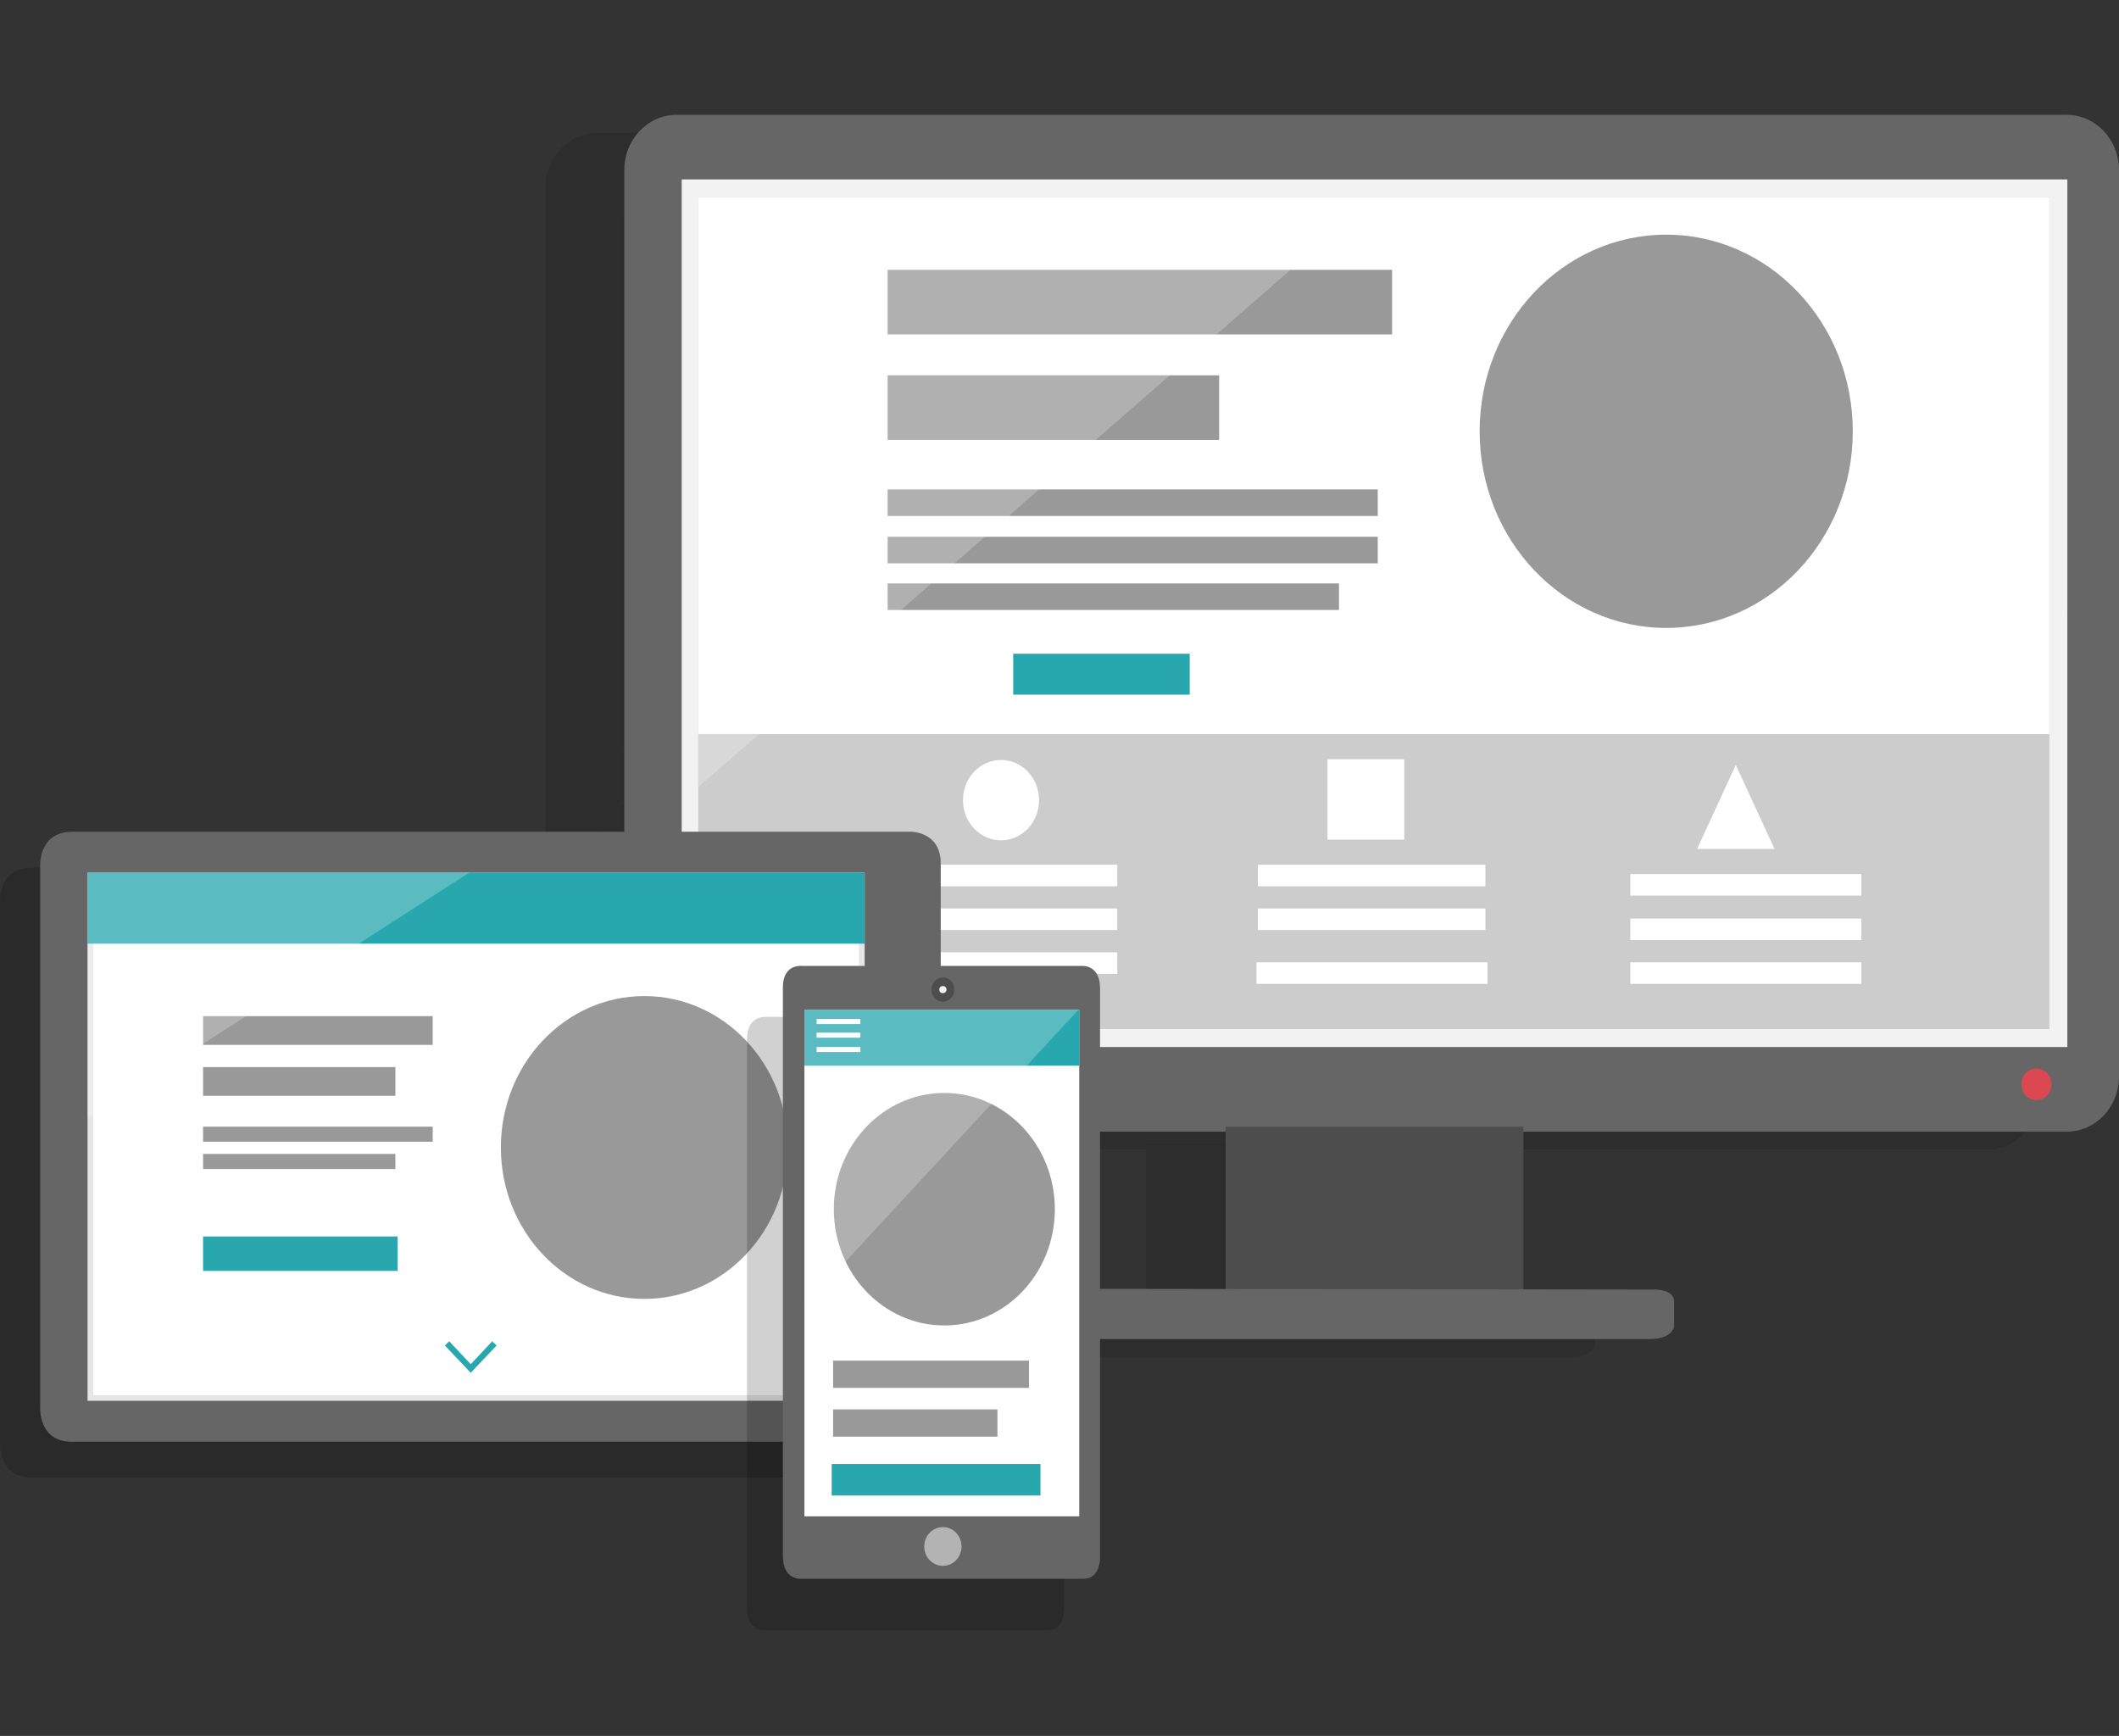 <?xml version="1.0" encoding="utf-8"?>
<!-- Generator: Adobe Illustrator 21.1.0, SVG Export Plug-In . SVG Version: 6.00 Build 0)  -->
<svg version="1.1" id="Слой_1" xmlns="http://www.w3.org/2000/svg" xmlns:xlink="http://www.w3.org/1999/xlink" x="0px" y="0px"
	 viewBox="0 0 295.3 241.9" style="enable-background:new 0 0 295.3 241.9;" xml:space="preserve">
<rect x="0" y="0" width="295.3" height="241.9" fill="#333333" stroke="none"/>
<style type="text/css">
	.st0{opacity:0.11;}
	.st1{opacity:0.208;}
	.st2{fill:#666666;}
	.st3{fill:#CCCCCC;}
	.st4{fill:#F2F2F2;}
	.st5{fill:#4D4D4D;}
	.st6{fill:#DB4851;}
	.st7{fill:#FFFFFF;}
	.st8{fill:#999999;}
	.st9{fill:#29A7AF;}
	.st10{opacity:0.23;fill:#FFFFFF;}
	.st11{opacity:0.18;}
	.st12{fill:#E6E6E6;}
	.st13{fill:#B3B3B3;}
</style>
<g>
	<path class="st0" d="M276.9,26.2H83.3v126.3h187.6l0,0l0,0c0.4-0.6,1.1-1.1,1.8-1.1s1.5,0.4,1.8,1.1l0,0l0,0h2.4v-4.1h-2.4H86.3
		h-2.4v-2.5V30v-2.5h2.4h188.3h2.4V26.2"/>
	<path class="st0" d="M83.3,26.2L83.3,26.2h193.6v1.3h0V30v115.9v2.5h0v4.1h-2.4c0.2,0.3,0.3,0.7,0.3,1.2c0,1.2-1,2.2-2.1,2.2
		c-1.2,0-2.1-1-2.1-2.2c0-0.4,0.1-0.8,0.3-1.2H83.3V26.2 M276.9,18.5H83.3c-4,0-7.3,3.4-7.3,7.7v126.3c0,4.3,3.3,7.7,7.3,7.7h76.4
		v-0.6h41.5v0.6h75.7c4,0,7.3-3.4,7.3-7.7V26.2C284.3,21.9,281,18.5,276.9,18.5"/>
	<path class="st0" d="M164.1,139.7v-3h32.1v3H164.1 M216.2,139.7v-3h32.2v3H216.2 M112.9,138.1v-3h31.7v3H112.9 M216.2,133.5v-3
		h32.2v3H216.2 M112.9,132.1v-3h31.7v3H112.9 M164.3,132.1v-3H196v3H164.3 M216.2,127.3v-3h32.2v3H216.2 M112.9,126v-3h31.7v3H112.9
		 M164.3,126v-3H196v3H164.3 M225.5,120.8l5.4-11.7l5.4,11.7H225.5 M128.5,119.5c-2.9,0-5.3-2.5-5.3-5.6c0-3.1,2.4-5.6,5.3-5.6
		c2.9,0,5.3,2.5,5.3,5.6C133.8,117,131.4,119.5,128.5,119.5 M174,119.5v-11.2h10.7v11.2H174 M274.6,104.8H94.9l-8.6,7.5v33.6h188.3
		V104.8"/>
	<path class="st0" d="M180.4,30L180.4,30h94.2v74.8v41.1H86.3V30v74.8v7.5V30H180.4 M277,27.5L277,27.5h-2.4H86.3h-2.4V30v115.9v2.5
		h2.4h188.3h2.4h0v-2.5V30V27.5"/>
	<polyline class="st1" points="86.3,30 86.3,145.9 274.6,145.9 86.3,145.9 86.3,112.2 86.3,104.8 86.3,30 	"/>
	<path class="st0" d="M201.2,159.5h-41.5v0.6v22c12.6,0,29,0,41.5,0v-22V159.5"/>
	<path class="st0" d="M141.8,182.1c-3.1,0-3,1.7-3,1.7s0,1.9,0,3.6c0,1.7,2.5,1.7,2.9,1.7h0.1c0,0,65.3,0,77,0
		c3.4,0,3.5-1.8,3.5-1.8s0-2.3,0-3.4c0-1.6-2.2-1.7-2.8-1.7c-0.1,0-0.2,0-0.2,0s-7.6,0-18.1,0c-12.4,0-28.9,0-41.5,0
		C150.9,182.1,144,182.1,141.8,182.1"/>
	<path class="st0" d="M272.8,151.4c-0.8,0-1.5,0.4-1.8,1.1c-0.2,0.3-0.3,0.7-0.3,1.2c0,1.2,1,2.2,2.1,2.2c1.2,0,2.1-1,2.1-2.2
		c0-0.4-0.1-0.8-0.3-1.2C274.2,151.8,273.5,151.4,272.8,151.4"/>
	<path class="st0" d="M130.1,99.3v-5.7h24.6v5.7H130.1 M221.1,89.9c-14.4,0-26-12.2-26-27.4c0-15.1,11.6-27.3,26-27.3
		c14.4,0,26,12.2,26,27.3C247.1,77.7,235.5,89.9,221.1,89.9 M274.6,30h-94.2l-11.6,10.1h14.1v9h-24.4l-6.5,5.7h6.9v9h-17.1l-7.9,6.9
		H181v3.7h-51.4l-3.3,2.9H181v3.7h-58.9l-3.3,2.9h56.7v3.7h-60.9l-19.8,17.3h179.7V30"/>
	<polyline class="st0" points="182.9,40.1 168.8,40.1 158.5,49.1 182.9,49.1 182.9,40.1 	"/>
	<polyline class="st0" points="158.9,54.8 152,54.8 141.7,63.8 158.9,63.8 158.9,54.8 	"/>
	<polyline class="st0" points="181,70.7 133.8,70.7 129.6,74.4 181,74.4 181,70.7 	"/>
	<polyline class="st0" points="181,77.3 126.3,77.3 122.1,80.9 181,80.9 181,77.3 	"/>
	<polyline class="st0" points="175.6,83.8 118.8,83.8 114.6,87.5 175.6,87.5 175.6,83.8 	"/>
	<polyline class="st0" points="144.6,123 112.9,123 112.9,126 144.6,126 144.6,123 	"/>
	<polyline class="st0" points="144.6,129.1 112.9,129.1 112.9,132.1 144.6,132.1 144.6,129.1 	"/>
	<polyline class="st0" points="144.6,135.2 112.9,135.2 112.9,138.1 144.6,138.1 144.6,135.2 	"/>
	<polyline class="st0" points="196,123 164.3,123 164.3,126 196,126 196,123 	"/>
	<polyline class="st0" points="196,129.1 164.3,129.1 164.3,132.1 196,132.1 196,129.1 	"/>
	<polyline class="st0" points="196.2,136.6 164.1,136.6 164.1,139.7 196.2,139.7 196.2,136.6 	"/>
	<polyline class="st0" points="248.3,124.3 216.2,124.3 216.2,127.3 248.3,127.3 248.3,124.3 	"/>
	<polyline class="st0" points="248.3,130.5 216.2,130.5 216.2,133.5 248.3,133.5 248.3,130.5 	"/>
	<polyline class="st0" points="248.3,136.6 216.2,136.6 216.2,139.7 248.3,139.7 248.3,136.6 	"/>
	<path class="st0" d="M221.1,35.2c-14.4,0-26,12.2-26,27.3c0,15.1,11.6,27.4,26,27.4c14.4,0,26-12.2,26-27.4
		C247.1,47.5,235.5,35.2,221.1,35.2"/>
	<polyline class="st0" points="154.7,93.6 130.1,93.6 130.1,99.3 154.7,99.3 154.7,93.6 	"/>
	<path class="st0" d="M128.5,108.4c-2.9,0-5.3,2.5-5.3,5.6c0,3.1,2.4,5.6,5.3,5.6c2.9,0,5.3-2.5,5.3-5.6
		C133.8,110.9,131.4,108.4,128.5,108.4"/>
	<polyline class="st0" points="184.7,108.3 174,108.3 174,119.5 184.7,119.5 184.7,108.3 	"/>
	<polyline class="st0" points="230.9,109.1 225.5,120.8 236.3,120.8 230.9,109.1 	"/>
	<polyline class="st0" points="94.9,104.8 86.3,104.8 86.3,112.2 94.9,104.8 	"/>
	<polyline class="st0" points="180.4,30 86.3,30 86.3,104.8 94.9,104.8 114.6,87.5 112.7,87.5 112.7,83.8 118.8,83.8 122.1,80.9 
		112.7,80.9 112.7,77.3 126.3,77.3 129.6,74.4 112.7,74.4 112.7,70.7 133.8,70.7 141.7,63.8 112.7,63.8 112.7,54.8 152,54.8 
		158.5,49.1 112.7,49.1 112.7,40.1 168.8,40.1 180.4,30 	"/>
	<polyline class="st0" points="168.8,40.1 112.7,40.1 112.7,49.1 158.5,49.1 168.8,40.1 	"/>
	<polyline class="st0" points="152,54.8 112.7,54.8 112.7,63.8 141.7,63.8 152,54.8 	"/>
	<polyline class="st0" points="133.8,70.7 112.7,70.7 112.7,74.4 129.6,74.4 133.8,70.7 	"/>
	<polyline class="st0" points="126.3,77.3 112.7,77.3 112.7,80.9 122.1,80.9 126.3,77.3 	"/>
	<polyline class="st0" points="118.8,83.8 112.7,83.8 112.7,87.5 114.6,87.5 118.8,83.8 	"/>
	<path class="st2" d="M288,153.8H94.3c-2,0-3.7-1.7-3.7-3.8V23.7c0-2.1,1.6-3.8,3.7-3.8H288c2,0,3.7,1.7,3.7,3.8V150
		C291.6,152.1,290,153.8,288,153.8z"/>
	<path class="st2" d="M288,23.7V150H94.3V23.7H288 M288,16H94.3c-4,0-7.3,3.4-7.3,7.7V150c0,4.2,3.3,7.7,7.3,7.7H288
		c4,0,7.3-3.4,7.3-7.7V23.7C295.3,19.4,292,16,288,16z"/>
	<polygon class="st3" points="286.8,144.6 285.6,144.6 97.3,144.6 96.1,144.6 96.1,143.4 96.1,27.5 96.1,26.3 97.3,26.3 285.6,26.3 
		286.8,26.3 286.8,27.5 286.8,143.4 	"/>
	<path class="st4" d="M285.6,27.5v115.9H97.3V27.5H285.6 M288,25h-2.4H97.3H95v2.5v115.9v2.5h2.4h188.3h2.4v-2.5V27.5V25z"/>
	<rect x="170.8" y="157" class="st5" width="41.5" height="27.3"/>
	<path class="st2" d="M149.8,181.3c0,0-0.1-1.7,3-1.7c8.1,0,77.5,0.1,77.5,0.1s3-0.2,3,1.7c0,1.2,0,3.4,0,3.4s-0.1,1.8-3.5,1.8
		c-11.7,0-77,0-77,0s-3,0.1-3-1.7C149.8,183.2,149.8,181.3,149.8,181.3z"/>
	<ellipse class="st6" cx="283.8" cy="151.1" rx="2.1" ry="2.2"/>
	<rect x="97.3" y="27.5" class="st7" width="188.3" height="74.8"/>
	<rect x="123.7" y="37.6" class="st8" width="70.3" height="9"/>
	<rect x="123.7" y="52.3" class="st8" width="46.2" height="9"/>
	<rect x="123.7" y="68.2" class="st8" width="68.3" height="3.7"/>
	<rect x="123.7" y="74.8" class="st8" width="68.3" height="3.7"/>
	<rect x="123.7" y="81.3" class="st8" width="62.9" height="3.7"/>
	<rect x="124" y="120.5" class="st7" width="31.7" height="3"/>
	<rect x="124" y="126.6" class="st7" width="31.7" height="3"/>
	<rect x="124" y="132.7" class="st7" width="31.7" height="3"/>
	<rect x="175.3" y="120.5" class="st7" width="31.7" height="3"/>
	<rect x="175.3" y="126.6" class="st7" width="31.7" height="3"/>
	<rect x="175.1" y="134.1" class="st7" width="32.2" height="3"/>
	<rect x="227.2" y="121.8" class="st7" width="32.2" height="3"/>
	<rect x="227.2" y="128" class="st7" width="32.2" height="3"/>
	<rect x="227.2" y="134.1" class="st7" width="32.2" height="3"/>
	<ellipse class="st8" cx="232.2" cy="60.1" rx="26" ry="27.4"/>
	<rect x="141.2" y="91.1" class="st9" width="24.6" height="5.7"/>
	<ellipse class="st7" cx="139.5" cy="111.5" rx="5.3" ry="5.6"/>
	<rect x="185" y="105.8" class="st7" width="10.7" height="11.2"/>
	<polygon class="st7" points="236.5,118.3 247.3,118.3 241.9,106.6 	"/>
	<polygon class="st10" points="97.3,27.5 97.3,109.7 191.4,27.5 	"/>
</g>
<g>
	<path class="st11" d="M121.4,120.9c0,0-112,0-116.9,0c-4.8,0-4.5,4.8-4.5,4.8v75.2c0,0-0.4,5,4.5,5c4.8,0,110.7,0,116.4,0
		c5.1,0,4.7-5,4.7-5s0-71.2,0-75.6C125.5,120.9,121.4,120.9,121.4,120.9"/>
	<path class="st2" d="M5.6,195.9v-75.2c0,0-0.3-4.8,4.5-4.8c4.8,0,116.9,0,116.9,0s4.1,0,4.1,4.4c0,4.4,0,75.6,0,75.6s0.5,5-4.7,5
		c-5.7,0-111.5,0-116.4,0C5.2,200.9,5.6,195.9,5.6,195.9z"/>
	<rect x="12.6" y="122.1" class="st7" width="107.5" height="72.7"/>
	<path class="st12" d="M120.5,121.6v73.6H12.2v-73.6H120.5 M119.7,122.5H13v71.9h106.7V122.5z"/>
	<path class="st13" d="M127.1,165.9c0,0.9-0.7,1.7-1.6,1.7c-0.9,0-1.6-0.7-1.6-1.7v-15.6c0-0.9,0.7-1.7,1.6-1.7
		c0.9,0,1.6,0.7,1.6,1.7V165.9z"/>
	<rect x="28.3" y="141.6" class="st8" width="32" height="4"/>
	<rect x="28.3" y="148.7" class="st8" width="26.8" height="4"/>
	<rect x="28.3" y="157" class="st8" width="32" height="2.1"/>
	<rect x="28.3" y="160.8" class="st8" width="26.8" height="2.1"/>
	<ellipse class="st8" cx="89.8" cy="159.9" rx="20" ry="21.1"/>
	<rect x="28.3" y="172.3" class="st9" width="27.1" height="4.8"/>
	<rect x="12.2" y="121.6" class="st9" width="108.3" height="9.9"/>
	<polygon class="st9" points="68.6,186.9 65.6,190.1 62.6,186.9 62,187.5 65.6,191.3 69.2,187.5 	"/>
	<polygon class="st10" points="12.2,121.6 12.2,155.8 65.4,121.6 	"/>
</g>
<g>
	<path class="st11" d="M145.9,141.7l-0.1,0h-39.1l-0.1,0c-0.5,0-2.5,0.2-2.5,3.1c0,3.3,0,75.3,0,79.2c0,2.9,1.8,3.2,2.4,3.2
		c0.1,0,0.2,0,0.2,0s37,0,39.3,0s2.3-2.8,2.3-2.8s0-76.2,0-79.5C148.2,141.9,146.3,141.7,145.9,141.7"/>
	<path class="st2" d="M111.7,134.6h39.1c0,0,2.5-0.2,2.5,3.1c0,3.3,0,79.5,0,79.5s0,2.8-2.3,2.8c-2.3,0-39.3,0-39.3,0
		s-2.6,0.3-2.6-3.2c0-3.9,0-75.9,0-79.2C109.1,134.3,111.7,134.6,111.7,134.6z"/>
	<rect x="112.1" y="140.7" class="st7" width="38.3" height="70.6"/>
	<ellipse class="st5" cx="131.4" cy="137.9" rx="1.6" ry="1.7"/>
	<ellipse class="st4" cx="131.4" cy="137.9" rx="0.5" ry="0.5"/>
	<ellipse class="st13" cx="131.4" cy="215.5" rx="2.6" ry="2.7"/>
	<rect x="116.1" y="189.6" class="st8" width="27.3" height="3.8"/>
	<rect x="116.1" y="196.4" class="st8" width="22.9" height="3.8"/>
	<ellipse class="st8" cx="131.6" cy="168.5" rx="15.4" ry="16.2"/>
	<rect x="115.9" y="204" class="st9" width="29.1" height="4.4"/>
	<rect x="112.1" y="140.7" class="st9" width="38.3" height="7.8"/>
	<polyline class="st7" points="113.8,142.7 119.9,142.7 119.9,142 113.8,142 	"/>
	<polyline class="st7" points="113.8,146.6 119.9,146.6 119.9,145.9 113.8,145.9 	"/>
	<polyline class="st7" points="113.8,144.6 119.9,144.6 119.9,143.9 113.8,143.9 	"/>
	<polygon class="st10" points="112.1,140.7 150.3,140.7 112.1,182 	"/>
</g>
</svg>
